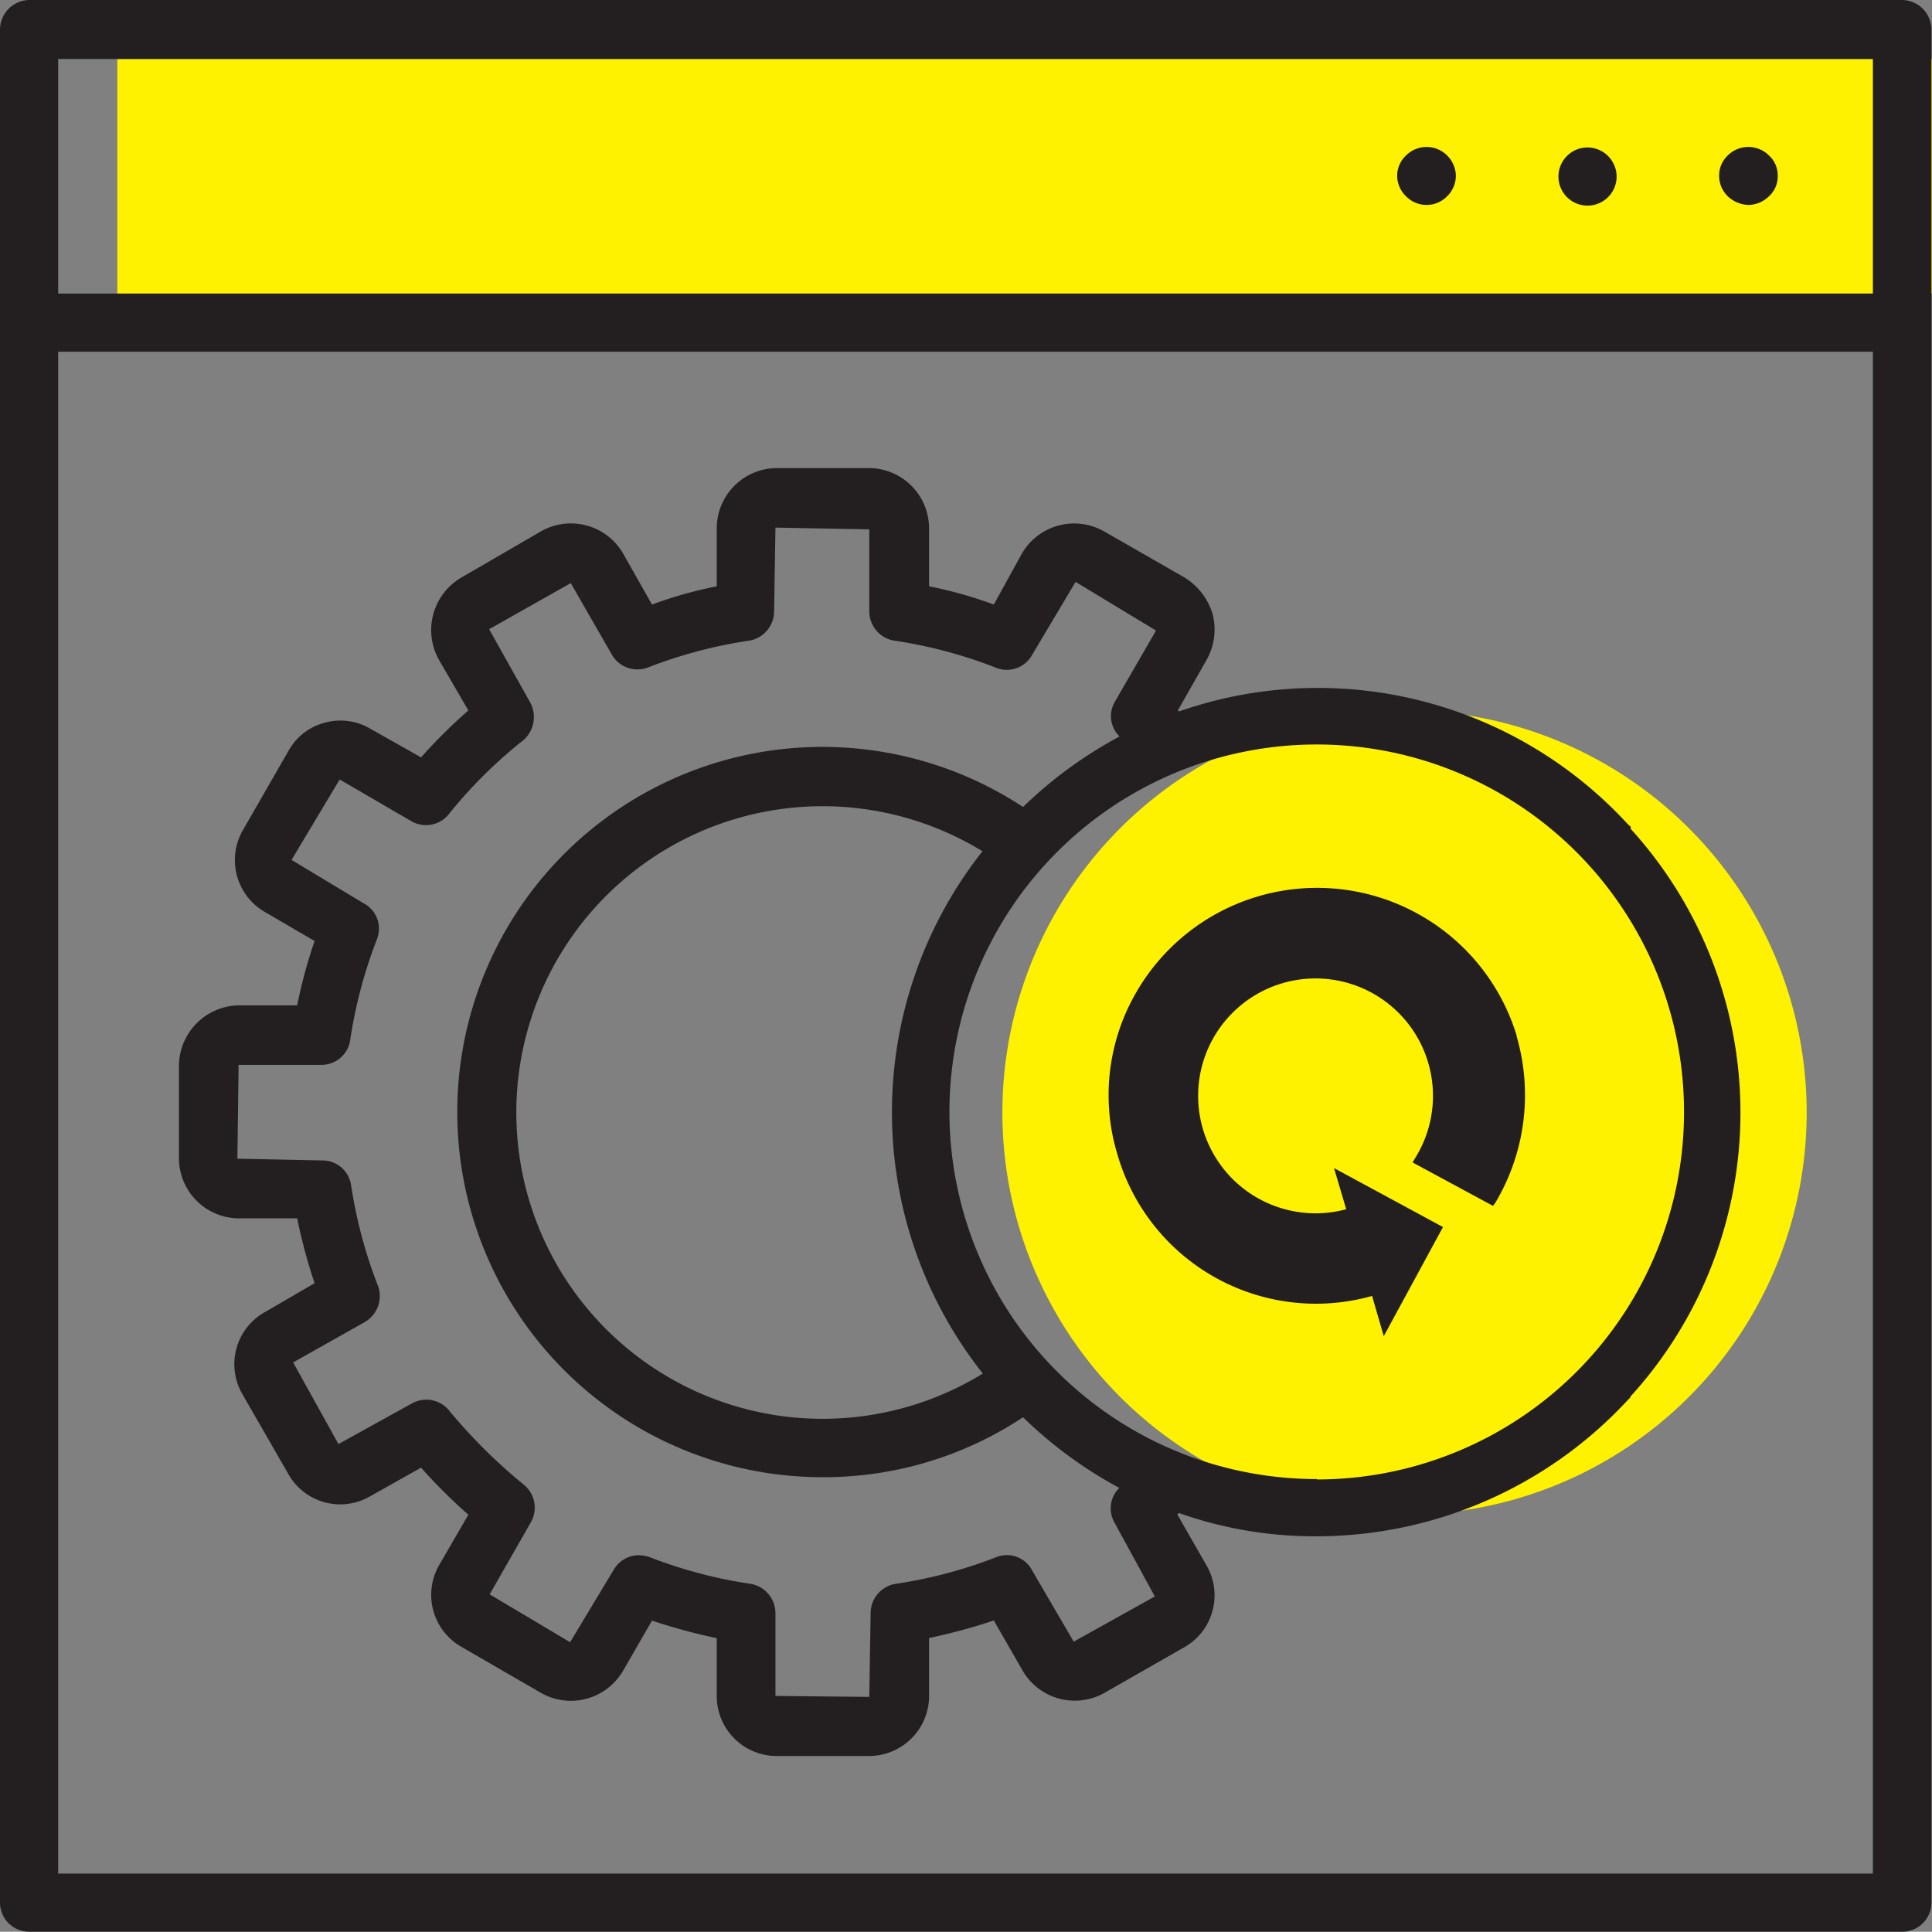 <svg xmlns="http://www.w3.org/2000/svg" viewBox="0 0 144.13 144.11"><rect x="0" y="0" width="144.13" height="144.11" fill="#808080" stroke="none"/><defs><style>.cls-1{fill:#fff200;}.cls-2{fill:#231f20;}</style></defs><g id="Layer_2" data-name="Layer 2"><g id="Layer_1-2" data-name="Layer 1"><rect class="cls-1" x="8.75" y="4.4" width="135.38" height="17.5"/><path class="cls-2" d="M141.89,0H2.18A2.22,2.22,0,0,0,0,2.2V141.91a2.18,2.18,0,0,0,2.18,2.2H141.89a2.18,2.18,0,0,0,2.2-2.2V2.2A2.22,2.22,0,0,0,141.89,0Zm-2.17,139.77H4.34V26.24H139.72Zm0-117.87H4.34V4.4H139.72Z"/><path class="cls-2" d="M132.62,13.08a2,2,0,0,1-.65,1.56,2.24,2.24,0,0,1-1.52.65,2.36,2.36,0,0,1-1.56-.65,2.13,2.13,0,0,1-.64-1.56,2.06,2.06,0,0,1,.64-1.48,2.18,2.18,0,0,1,3.08,0A2,2,0,0,1,132.62,13.08Z"/><path class="cls-2" d="M120.6,13.08A2.17,2.17,0,1,1,118.43,11,2.18,2.18,0,0,1,120.6,13.08Z"/><path class="cls-2" d="M108.61,13.08a2.15,2.15,0,0,1-.65,1.56,2.14,2.14,0,0,1-3.07,0,2.14,2.14,0,0,1-.66-1.56,2.09,2.09,0,0,1,.66-1.48,2.17,2.17,0,0,1,3.07,0A2.2,2.2,0,0,1,108.61,13.08Z"/><path class="cls-1" d="M134.78,83a30,30,0,1,1-30-30A30,30,0,0,1,134.78,83Z"/><path class="cls-2" d="M121.66,61.82a.37.37,0,0,1,0-.13c-.06-.07-.15-.13-.22-.2a31.4,31.4,0,0,0-33.47-8.42l-.1-.07L90,49.25a4.59,4.59,0,0,0,.46-3.44,4.82,4.82,0,0,0-2.08-2.72l-6-3.44a4.51,4.51,0,0,0-6.13,1.62L74.14,45.1a31.36,31.36,0,0,0-4.83-1.36V39.46a4.5,4.5,0,0,0-4.47-4.54h-6.9a4.5,4.5,0,0,0-4.47,4.54v4.28a31.36,31.36,0,0,0-4.83,1.36l-2.17-3.83a4.5,4.5,0,0,0-6.13-1.62l-5.93,3.44a4.54,4.54,0,0,0-1.65,6.16L34.94,53a40.24,40.24,0,0,0-3.53,3.5l-3.79-2.14a4.39,4.39,0,0,0-3.38-.45A4.34,4.34,0,0,0,21.53,56l-3.45,6A4.47,4.47,0,0,0,19.7,68l3.77,2.2A37.2,37.2,0,0,0,22.17,75H17.82a4.54,4.54,0,0,0-4.47,4.54v6.87a4.49,4.49,0,0,0,4.47,4.48h4.35a40.79,40.79,0,0,0,1.3,4.84L19.7,97.92A4.45,4.45,0,0,0,18.08,104L21.53,110a4.44,4.44,0,0,0,6.09,1.62l3.79-2.13A40.86,40.86,0,0,0,34.94,113l-2.18,3.76a4.46,4.46,0,0,0,1.65,6.09l5.93,3.43a4.5,4.5,0,0,0,6.13-1.62l2.17-3.76a43.69,43.69,0,0,0,4.83,1.31v4.33A4.47,4.47,0,0,0,57.94,131h6.9a4.48,4.48,0,0,0,4.47-4.47v-4.33a43.69,43.69,0,0,0,4.83-1.31l2.16,3.76a4.5,4.5,0,0,0,6.13,1.62l6-3.43A4.45,4.45,0,0,0,90,116.77L87.84,113c0-.06.07-.06.1-.13a30.31,30.31,0,0,0,10.27,1.74,31.65,31.65,0,0,0,23.23-10.17l.19-.19c0-.06,0-.06,0-.06a31.45,31.45,0,0,0,0-42.38ZM80.1,122.47,77,117.16a2.12,2.12,0,0,0-2.66-1,34.64,34.64,0,0,1-7.55,2,2.22,2.22,0,0,0-1.84,2.2l-.1,6.23-7-.07v-6.16a2.23,2.23,0,0,0-1.84-2.2,34.88,34.88,0,0,1-7.56-2,3.05,3.05,0,0,0-.77-.14,2.18,2.18,0,0,0-1.91,1.11l-3.24,5.38-6-3.57,3.07-5.37a2.21,2.21,0,0,0-.51-2.8,40.08,40.08,0,0,1-5.55-5.5,2.2,2.2,0,0,0-2.78-.59l-5.51,3.05-3.38-6.09,5.32-3a2.23,2.23,0,0,0,1-2.73,35,35,0,0,1-2-7.51A2.16,2.16,0,0,0,24,86.57l-6.29-.13.09-7H24a2.16,2.16,0,0,0,2.13-1.88,35.11,35.11,0,0,1,2-7.52,2.13,2.13,0,0,0-1-2.65l-5.38-3.24,3.59-6,5.36,3.12a2.18,2.18,0,0,0,2.78-.53,34.84,34.84,0,0,1,5.55-5.51,2.29,2.29,0,0,0,.51-2.85l-3.05-5.44,6.09-3.44,3.09,5.38a2.2,2.2,0,0,0,2.68.91,34.88,34.88,0,0,1,7.56-2,2.23,2.23,0,0,0,1.84-2.15l.1-6.28,7,.13v6.15a2.22,2.22,0,0,0,1.84,2.15,34.64,34.64,0,0,1,7.55,2A2.16,2.16,0,0,0,77,48.85l3.24-5.44,6,3.63-3.07,5.31a2.12,2.12,0,0,0,.35,2.59,32.34,32.34,0,0,0-7.2,5.26,27.24,27.24,0,1,0-14.93,50,26.88,26.88,0,0,0,14.93-4.47A32,32,0,0,0,83.5,111a2.14,2.14,0,0,0-.35,2.6l3,5.5Zm-6.78-59a31.43,31.43,0,0,0,0,39,22.85,22.85,0,1,1,0-38.95Zm24.92,46.87A27.4,27.4,0,1,1,125.63,83,27.4,27.4,0,0,1,98.24,110.37Z"/><path class="cls-2" d="M113.14,77.3a15.7,15.7,0,0,1-1.58,12.42l-.18.24-6-3.24.17-.29a8.76,8.76,0,1,0-5.12,3.78l-.91-3.07,8.13,4.4-4.42,8.14-.87-3a15.42,15.42,0,0,1-19-10.56,15.25,15.25,0,0,1,1.21-11.74,15.57,15.57,0,0,1,28.58,2.89Z"/></g></g></svg>